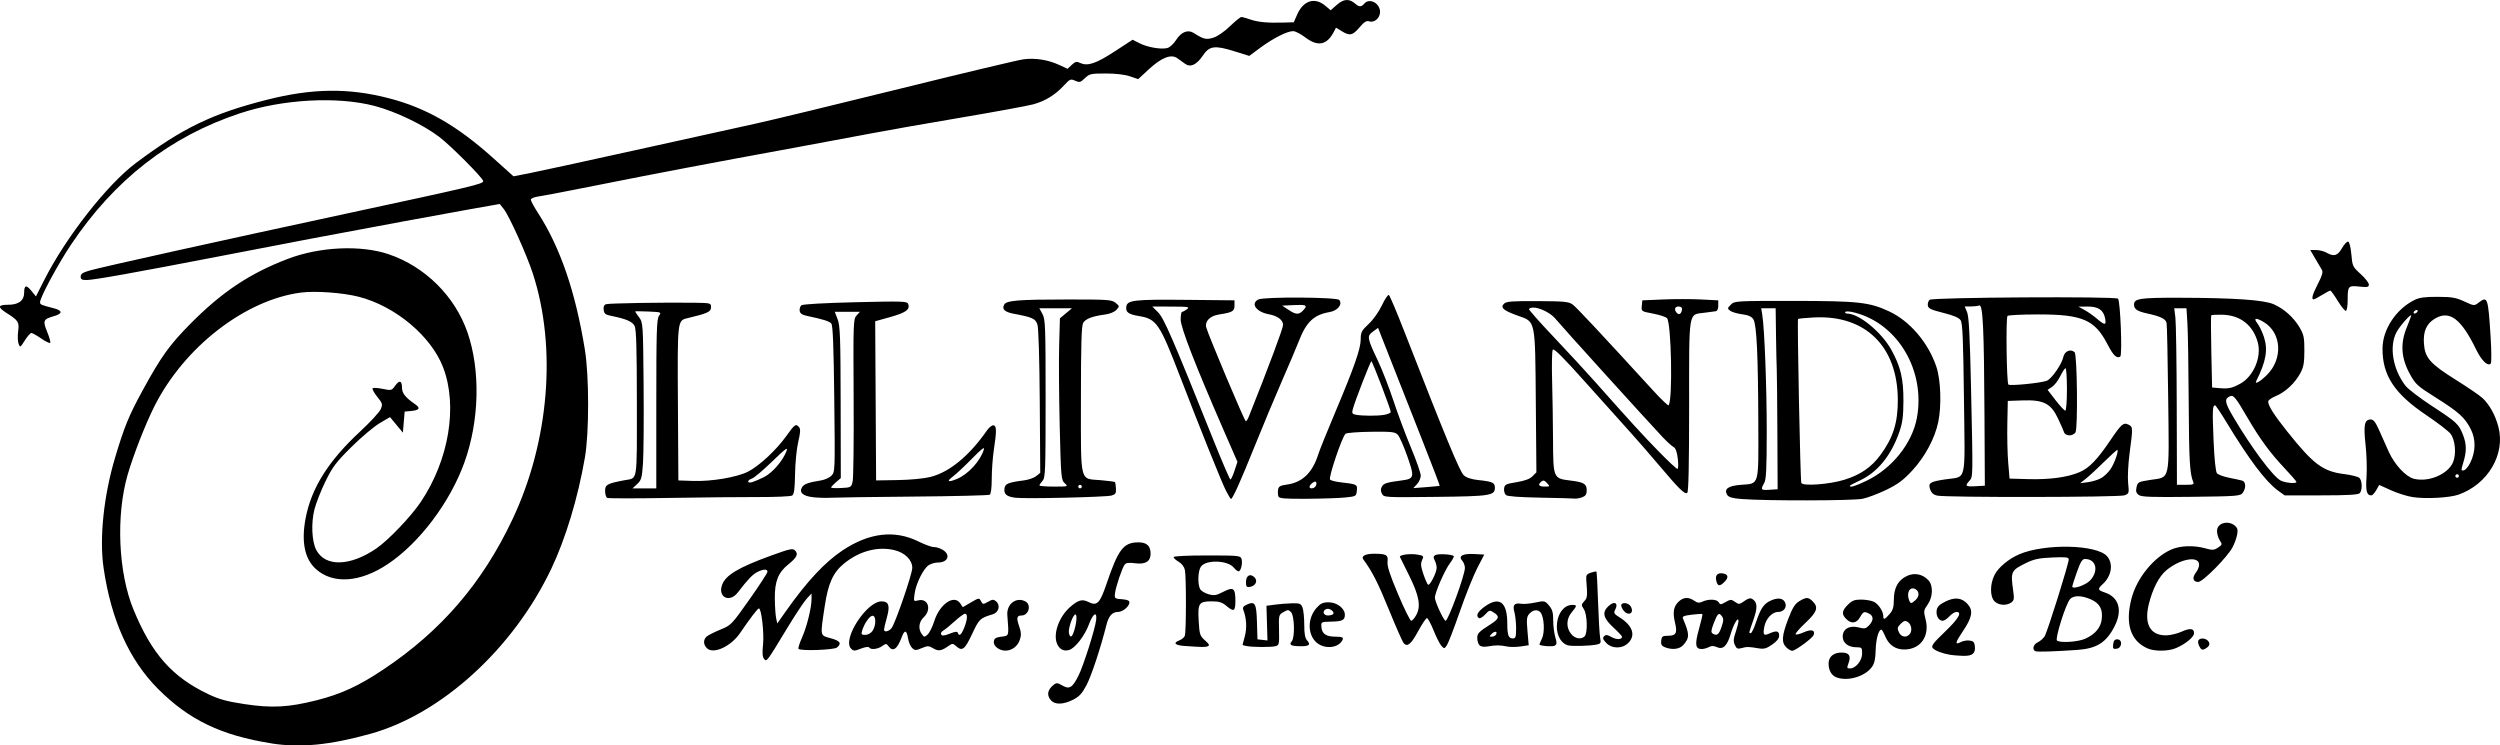 <?xml version="1.0" encoding="UTF-8" standalone="no"?>
<!-- Created with Inkscape (http://www.inkscape.org/) -->

<svg
   width="239.778mm"
   height="71.497mm"
   viewBox="0 0 239.778 71.497"
   version="1.1"
   id="svg53"
   inkscape:version="1.1.1 (3bf5ae0d25, 2021-09-20)"
   sodipodi:docname="devanture.svg"
   xmlns:inkscape="http://www.inkscape.org/namespaces/inkscape"
   xmlns:sodipodi="http://sodipodi.sourceforge.net/DTD/sodipodi-0.dtd"
   xmlns="http://www.w3.org/2000/svg"
   xmlns:svg="http://www.w3.org/2000/svg">
  <sodipodi:namedview
     id="namedview55"
     pagecolor="#505050"
     bordercolor="#eeeeee"
     borderopacity="1"
     inkscape:pageshadow="0"
     inkscape:pageopacity="0"
     inkscape:pagecheckerboard="0"
     inkscape:document-units="mm"
     showgrid="false"
     showborder="false"
     inkscape:zoom="0.7500982"
     inkscape:cx="341.95522"
     inkscape:cy="180.64301"
     inkscape:window-width="1920"
     inkscape:window-height="1027"
     inkscape:window-x="-8"
     inkscape:window-y="-8"
     inkscape:window-maximized="1"
     inkscape:current-layer="layer1" />
  <defs
     id="defs50" />
  <g
     inkscape:label="Calque 1"
     inkscape:groupmode="layer"
     id="layer1"
     transform="translate(13.231,-100.772)">
    <path
       style="fill:#000000;stroke-width:0.169"
       d="m 12.799,172.069 c -4.826,-0.765 -7.915,-2.252 -10.884,-5.237 -2.757,-2.772 -4.484,-6.612 -5.211,-11.589 -0.418,-2.861 0.014,-6.952 1.126,-10.657 0.877,-2.921 1.297,-3.944 2.614,-6.359 1.778,-3.261 2.591,-4.391 4.647,-6.461 2.992,-3.011 5.644,-4.773 9.272,-6.161 3.065,-1.173 7.03,-1.354 9.696,-0.445 3.491,1.191 6.341,4.019 7.544,7.484 1.26,3.629 1.148,8.473 -0.287,12.469 -1.376,3.832 -4.314,7.732 -7.351,9.761 -2.659,1.776 -5.273,1.952 -6.908,0.467 -1.071,-0.974 -1.401,-2.607 -0.978,-4.847 0.549,-2.906 2.184,-5.51 5.239,-8.343 0.969,-0.898 1.855,-1.861 1.97,-2.139 0.194,-0.467 0.167,-0.558 -0.343,-1.193 -0.304,-0.378 -0.5,-0.74 -0.435,-0.805 0.065,-0.065 0.5,-0.039 0.968,0.057 0.827,0.169 0.86,0.161 1.194,-0.308 0.405,-0.569 0.656,-0.487 0.656,0.217 0,0.511 0.339,0.932 1.264,1.568 0.537,0.369 0.407,0.57 -0.418,0.646 l -0.593,0.054 -0.085,1.01 -0.085,1.01 -0.617,-0.745 -0.617,-0.745 -0.992,0.582 c -0.545,0.32 -1.76,1.344 -2.7,2.275 -1.487,1.473 -1.811,1.902 -2.497,3.302 -0.434,0.885 -0.912,2.103 -1.063,2.707 -0.327,1.308 -0.249,3.05 0.172,3.864 0.857,1.656 3.252,1.599 5.779,-0.138 1.149,-0.79 3.312,-3.054 4.246,-4.444 2.711,-4.035 3.571,-9.21 2.148,-12.919 -1.15,-2.998 -4.577,-5.866 -8.091,-6.77 -1.495,-0.385 -4.127,-0.579 -5.501,-0.407 -5.359,0.673 -11.228,5.212 -14.094,10.902 -0.865,1.716 -2.019,4.668 -2.57,6.569 -1.136,3.919 -0.9,9.392 0.556,12.928 1.758,4.27 3.71,6.475 7.196,8.131 1.026,0.487 1.764,0.689 3.456,0.945 2.624,0.397 4.216,0.313 6.887,-0.361 2.376,-0.6 4.063,-1.376 6.437,-2.962 5.548,-3.706 9.475,-8.27 12.361,-14.364 3.535,-7.466 4.286,-16.519 1.959,-23.638 -0.594,-1.817 -2.268,-5.525 -2.785,-6.169 l -0.38,-0.473 -2.951,0.522 c -2.613,0.463 -8.789,1.607 -15.059,2.789 -1.164,0.22 -5.088,0.974 -8.721,1.677 -8.409,1.626 -12.218,2.307 -12.912,2.307 -0.435,1.3e-4 -0.55,-0.07 -0.55,-0.334 0,-0.258 0.203,-0.392 0.889,-0.588 1.177,-0.337 12.915,-2.938 24.426,-5.413 12.368,-2.659 13.293,-2.879 13.293,-3.154 0,-0.277 -3.088,-3.383 -4.216,-4.24 -1.549,-1.177 -4.193,-2.443 -6.202,-2.97 -3.579,-0.939 -8.818,-0.652 -12.917,0.708 -6.707,2.224 -12.043,6.377 -16.213,12.617 -1.242,1.858 -2.955,5.044 -2.955,5.494 0,0.233 0.07,0.264 1.323,0.588 0.863,0.223 0.856,0.517 -0.017,0.762 -0.998,0.28 -1.063,0.44 -0.62,1.51 0.215,0.518 0.344,0.988 0.287,1.045 -0.057,0.057 -0.446,-0.133 -0.865,-0.421 -0.419,-0.288 -0.843,-0.524 -0.941,-0.524 -0.098,0 -0.382,0.321 -0.63,0.714 -0.437,0.693 -0.455,0.702 -0.598,0.316 -0.081,-0.219 -0.099,-0.76 -0.04,-1.202 0.117,-0.882 0.03,-1.02 -1.104,-1.744 -0.898,-0.573 -0.859,-0.793 0.142,-0.793 1.008,0 1.538,-0.399 1.538,-1.157 0,-0.728 0.201,-0.782 0.688,-0.184 l 0.442,0.542 0.804,-1.59 c 2.068,-4.088 6.026,-9.14 8.775,-11.201 4.489,-3.365 7.339,-4.742 12.573,-6.071 4.338,-1.102 7.817,-1.148 11.668,-0.155 3.607,0.93 6.566,2.627 10.063,5.771 l 1.919,1.725 1.468,-0.285 c 0.807,-0.157 5.43,-1.161 10.273,-2.233 4.843,-1.071 10.025,-2.215 11.515,-2.542 1.49,-0.327 7.662,-1.819 13.716,-3.316 6.054,-1.497 11.426,-2.778 11.938,-2.846 1.127,-0.15 2.348,0.042 3.429,0.539 l 0.805,0.37 0.399,-0.375 c 0.344,-0.323 0.459,-0.348 0.833,-0.177 0.705,0.321 1.508,0.047 3.312,-1.13 l 1.694,-1.106 0.652,0.333 c 0.764,0.39 2.069,0.617 2.674,0.465 0.242,-0.061 0.608,-0.396 0.849,-0.778 0.481,-0.761 1.126,-1.02 1.677,-0.671 0.963,0.61 1.197,0.667 1.887,0.457 0.396,-0.121 1.048,-0.569 1.593,-1.096 0.508,-0.49 1.003,-0.89 1.101,-0.889 0.098,10e-4 0.483,0.108 0.855,0.237 0.738,0.256 1.66,0.342 3.185,0.297 l 0.983,-0.029 0.334,-0.756 c 0.59,-1.334 1.686,-1.675 2.683,-0.836 l 0.522,0.44 0.612,-0.537 c 0.649,-0.57 1.194,-0.593 1.769,-0.075 0.342,0.308 0.57,0.305 0.833,-0.013 0.496,-0.598 1.524,-0.064 1.524,0.791 0,0.569 -0.544,1.052 -1.017,0.902 -0.288,-0.091 -0.487,0.028 -0.957,0.577 -0.668,0.781 -0.925,0.835 -1.706,0.358 l -0.547,-0.333 -0.194,0.376 c -0.672,1.304 -1.545,1.477 -2.765,0.546 -0.427,-0.326 -0.947,-0.592 -1.156,-0.591 -0.564,0.002 -1.934,0.696 -3.137,1.588 l -1.064,0.789 -1.41,-0.44 c -1.911,-0.596 -2.414,-0.53 -3.038,0.401 -0.596,0.89 -1.189,1.168 -1.703,0.799 -0.197,-0.142 -0.532,-0.383 -0.746,-0.537 -0.593,-0.429 -1.517,-0.07 -2.74,1.062 l -1.018,0.942 -0.794,-0.271 c -0.496,-0.169 -1.366,-0.271 -2.321,-0.271 -1.424,0 -1.559,0.03 -1.999,0.452 -0.425,0.408 -0.517,0.431 -0.932,0.242 -0.432,-0.197 -0.5,-0.168 -1.083,0.464 -0.813,0.88 -1.763,1.469 -2.888,1.789 -0.5,0.142 -3.652,0.722 -7.005,1.289 -3.353,0.567 -7.239,1.251 -8.636,1.521 -1.397,0.27 -4.674,0.881 -7.281,1.358 -7.845,1.435 -13.445,2.499 -18.711,3.554 -2.747,0.55 -5.357,1.051 -5.8,1.112 -0.464,0.064 -0.804,0.2 -0.804,0.32 0,0.115 0.307,0.684 0.683,1.265 2.141,3.312 3.603,7.576 4.505,13.136 0.411,2.533 0.412,7.942 0.003,10.318 -0.674,3.906 -1.854,7.802 -3.248,10.726 -3.64,7.633 -10.516,13.897 -17.335,15.789 -3.9,1.083 -6.731,1.356 -9.5,0.917 z m 74.787,-4.108 c -0.456,-0.504 -0.365,-1.034 0.262,-1.525 0.244,-0.191 0.369,-0.179 0.808,0.081 0.681,0.402 0.973,0.222 1.563,-0.965 0.474,-0.953 1.579,-4.44 1.683,-5.311 0.107,-0.89 -0.307,-0.64 -0.693,0.419 -0.39,1.069 -1.312,2.267 -1.886,2.449 -0.515,0.163 -0.949,-0.059 -1.173,-0.6 -0.393,-0.948 0.188,-2.58 1.25,-3.512 0.771,-0.677 1.169,-0.79 1.748,-0.494 0.83,0.424 1.105,0.157 1.733,-1.688 1.141,-3.353 1.624,-3.996 3.023,-4.025 0.836,-0.017 1.221,0.327 1.221,1.091 0,0.736 -0.496,1.046 -1.469,0.916 -0.603,-0.08 -0.881,-0.048 -1.013,0.119 -0.245,0.309 -0.868,2.159 -0.935,2.779 -0.051,0.475 -0.02,0.501 0.666,0.55 0.49,0.035 0.72,0.13 0.72,0.296 0,0.383 -0.636,0.922 -1.089,0.922 -0.555,0 -0.899,0.381 -1.114,1.235 -0.561,2.229 -1.445,4.899 -1.915,5.788 -0.429,0.811 -0.695,1.098 -1.295,1.401 -0.917,0.463 -1.718,0.49 -2.097,0.071 z m 2.233,-6.78 c 0.255,-0.853 0.264,-1.682 0.014,-1.432 -0.284,0.284 -0.63,1.423 -0.538,1.772 0.129,0.491 0.31,0.374 0.524,-0.34 z m 73.063,4.548 c -0.46,-0.185 -0.731,-0.673 -0.731,-1.316 0,-0.652 0.475,-1.053 1.246,-1.053 0.734,0 0.933,0.314 0.659,1.041 -0.162,0.429 -0.145,0.483 0.149,0.483 0.551,0 1.163,-0.753 1.163,-1.432 0,-0.565 -0.032,-0.6 -0.555,-0.6 -0.777,0 -1.308,-0.415 -1.308,-1.022 0,-0.732 0.639,-1.104 1.515,-0.882 0.589,0.15 0.706,0.126 1.015,-0.202 0.437,-0.466 0.445,-0.879 0.021,-1.106 -0.483,-0.258 -0.575,-0.224 -0.892,0.334 -0.338,0.594 -0.831,0.657 -1.32,0.168 -0.463,-0.463 -0.426,-0.786 0.156,-1.368 0.401,-0.401 0.64,-0.495 1.262,-0.495 0.422,0 0.967,0.091 1.211,0.202 0.452,0.206 0.927,0.922 0.927,1.398 0,0.372 0.127,0.329 0.595,-0.203 0.325,-0.369 0.411,-0.658 0.416,-1.397 0.007,-1.144 0.407,-1.863 1.261,-2.268 0.718,-0.341 1.522,-0.173 2.067,0.43 0.461,0.51 0.418,1.611 -0.091,2.325 -0.384,0.539 -0.395,0.619 -0.193,1.409 0.415,1.62 -0.488,2.892 -2.055,2.892 -0.837,0 -1.469,-0.436 -1.809,-1.247 -0.152,-0.362 -0.321,-0.66 -0.375,-0.66 -0.267,-0.005 -0.522,0.906 -0.549,1.958 -0.022,0.872 -0.117,1.292 -0.369,1.636 -0.673,0.921 -2.359,1.402 -3.418,0.975 z m 7.051,-4.138 c 0.27,-0.326 0.164,-0.946 -0.202,-1.175 -0.233,-0.146 -0.371,-0.107 -0.665,0.187 -0.319,0.319 -0.344,0.432 -0.175,0.802 0.217,0.476 0.726,0.567 1.042,0.186 z m 0.545,-3.253 c 0.398,-0.36 0.396,-0.847 -0.003,-1.061 -0.535,-0.286 -0.883,0.336 -0.6,1.073 0.13,0.338 0.219,0.336 0.604,-0.012 z m -110.428,5.622 c -0.155,-0.187 -0.182,-0.57 -0.097,-1.368 0.117,-1.092 -0.155,-3.466 -0.397,-3.466 -0.119,0 -0.872,0.985 -1.798,2.352 -0.882,1.302 -2.576,2.077 -3.192,1.46 -0.355,-0.355 -0.358,-0.825 -0.008,-1.124 0.15,-0.128 0.74,-0.424 1.311,-0.657 1.021,-0.417 1.071,-0.469 2.772,-2.879 0.953,-1.35 1.734,-2.549 1.737,-2.665 0.006,-0.282 -0.412,-0.268 -0.995,0.034 -0.444,0.23 -0.902,0.713 -1.85,1.95 -0.777,1.014 -1.927,0.474 -1.514,-0.711 0.331,-0.95 1.561,-1.685 4.754,-2.844 1.765,-0.64 2.029,-0.696 2.25,-0.475 0.338,0.338 0.177,0.675 -0.638,1.33 -0.985,0.791 -1.322,1.646 -1.302,3.299 0.009,0.745 0.066,1.583 0.126,1.863 l 0.109,0.508 0.835,-1.185 c 2,-2.839 3.745,-4.708 5.446,-5.834 2.547,-1.685 4.971,-1.969 7.248,-0.848 0.637,0.313 1.314,0.558 1.504,0.544 0.19,-0.014 0.561,0.101 0.824,0.256 0.803,0.474 0.527,1.225 -0.45,1.225 -0.287,0 -0.692,0.12 -0.901,0.266 -0.512,0.358 -1.203,1.763 -1.332,2.708 -0.105,0.767 -0.103,0.77 0.344,0.657 0.948,-0.238 1.315,0.881 0.53,1.618 -0.474,0.445 -0.551,1.116 -0.185,1.616 0.226,0.31 0.255,0.311 0.561,0.035 0.177,-0.16 0.461,-0.731 0.63,-1.268 0.521,-1.655 1.905,-2.604 2.497,-1.712 l 0.242,0.365 0.783,-0.459 c 0.77,-0.451 0.786,-0.453 0.965,-0.119 0.173,0.324 0.204,0.327 0.671,0.059 0.417,-0.24 0.53,-0.247 0.769,-0.048 0.453,0.376 0.269,1.075 -0.33,1.253 -1.206,0.358 -1.286,0.435 -1.967,1.889 -0.705,1.505 -0.949,1.686 -1.543,1.148 -0.259,-0.234 -0.374,-0.25 -0.606,-0.083 -0.777,0.558 -1.051,0.614 -1.558,0.314 -0.451,-0.266 -0.544,-0.269 -1.118,-0.029 -0.566,0.236 -0.654,0.236 -0.918,-0.002 -0.161,-0.145 -0.34,-0.565 -0.399,-0.934 -0.13,-0.813 -0.333,-0.853 -0.605,-0.119 -0.429,1.158 -0.847,1.448 -1.264,0.877 -0.202,-0.277 -0.242,-0.278 -0.618,-0.015 -0.437,0.306 -1.096,0.373 -1.248,0.126 -0.055,-0.088 -0.391,-0.039 -0.78,0.113 -0.62,0.243 -0.708,0.244 -0.948,0.004 -0.876,-0.876 1.482,-4.534 2.923,-4.534 0.689,0 0.826,0.409 0.515,1.528 -0.154,0.554 -0.28,1.084 -0.28,1.179 0,0.275 0.432,0.199 0.711,-0.124 0.346,-0.402 1.999,-5.197 1.999,-5.799 0,-0.755 -0.709,-1.458 -1.713,-1.699 -1.602,-0.384 -3.369,0.088 -4.84,1.293 -1.043,0.855 -1.512,1.893 -1.841,4.071 -0.446,2.956 -0.474,2.802 0.562,3.084 0.922,0.251 1.088,0.494 0.609,0.892 -0.284,0.235 -3.469,0.349 -3.687,0.131 -0.056,-0.056 0.098,-0.551 0.342,-1.101 0.47,-1.061 0.912,-2.865 0.908,-3.709 l -0.002,-0.508 -0.476,0.523 c -0.262,0.288 -1.095,1.545 -1.851,2.794 -2.004,3.31 -1.971,3.266 -2.228,2.956 z m 18.582,-2.494 c 0.124,0.372 0.339,0.204 0.613,-0.48 0.319,-0.798 0.351,-1.351 0.078,-1.351 -0.107,0 -0.549,0.324 -0.983,0.72 -0.434,0.396 -0.931,0.801 -1.106,0.899 -0.18,0.102 -0.264,0.265 -0.195,0.377 0.09,0.145 0.305,0.124 0.824,-0.084 0.514,-0.206 0.72,-0.227 0.769,-0.08 z m -8.184,-0.176 c 0.373,-0.532 0.357,-1.529 -0.024,-1.456 -0.293,0.057 -0.772,0.768 -0.976,1.451 -0.097,0.324 -0.05,0.381 0.311,0.381 0.247,0 0.535,-0.157 0.689,-0.376 z m 103.388,2.291 c -0.777,-0.13 -1.495,-0.406 -1.699,-0.652 -0.166,-0.2 0.045,-0.481 1.172,-1.563 1.32,-1.268 1.685,-1.901 1.097,-1.901 -0.152,0 -0.453,0.191 -0.669,0.423 -0.216,0.233 -0.501,0.423 -0.634,0.423 -0.379,0 -0.651,-0.443 -0.591,-0.963 0.042,-0.37 0.224,-0.563 0.817,-0.865 0.925,-0.473 1.61,-0.394 2.176,0.249 0.538,0.612 0.414,1.275 -0.486,2.6 -0.736,1.084 -0.779,1.34 -0.172,1.015 0.199,-0.106 0.567,-0.17 0.819,-0.141 0.36,0.042 0.469,0.154 0.512,0.529 0.081,0.71 -0.229,0.967 -1.134,0.94 -0.431,-0.013 -0.974,-0.055 -1.207,-0.094 z m 8.17,-0.346 c -0.36,-0.124 -0.234,-0.658 0.203,-0.857 0.228,-0.104 0.526,-0.364 0.663,-0.578 0.264,-0.414 2.31,-6.942 2.31,-7.372 0,-0.213 -0.257,-0.243 -1.576,-0.185 -1.284,0.056 -1.751,0.155 -2.522,0.532 -1.433,0.701 -1.489,0.82 -1.229,2.64 0.112,0.786 0.087,0.946 -0.182,1.143 -0.455,0.332 -1.213,0.28 -1.603,-0.11 -0.453,-0.453 -0.451,-1.656 0.005,-2.549 0.359,-0.705 1.361,-1.536 2.366,-1.965 2.463,-1.051 7.451,-0.937 8.422,0.193 0.626,0.728 0.432,1.903 -0.446,2.697 -0.483,0.437 -0.451,0.551 0.212,0.769 1.364,0.45 1.735,1.693 0.963,3.226 -0.793,1.573 -1.717,2.16 -3.602,2.289 -2.222,0.152 -3.767,0.201 -3.982,0.126 z m 4.784,-1.211 c 0.924,-0.426 1.451,-1.045 1.552,-1.822 0.128,-0.98 -0.167,-1.547 -1.001,-1.926 -0.902,-0.409 -1.69,-0.424 -2.032,-0.038 -0.416,0.469 -1.469,3.829 -1.247,3.977 0.363,0.241 2.046,0.124 2.727,-0.19 z m 0.466,-5.603 c 0.831,-0.921 0.548,-2.035 -0.517,-2.035 -0.255,0 -0.427,0.28 -0.773,1.254 -0.245,0.69 -0.445,1.309 -0.445,1.377 0,0.329 1.307,-0.12 1.736,-0.596 z m -104.832,6.5 c -0.242,-0.169 -0.367,-0.406 -0.334,-0.635 0.041,-0.286 0.198,-0.383 0.729,-0.449 0.746,-0.093 0.724,-0.014 0.563,-2.064 -0.084,-1.067 0.86,-1.784 1.734,-1.317 0.602,0.322 0.317,1.349 -0.374,1.349 -0.453,0 -0.505,0.237 -0.226,1.028 0.198,0.561 0.215,0.85 0.075,1.274 -0.321,0.974 -1.375,1.369 -2.168,0.814 z m 75.664,-0.068 c -0.469,-0.469 -0.425,-1.1 0.19,-2.71 0.411,-1.077 0.646,-1.456 1.058,-1.707 0.669,-0.408 0.871,-0.406 1.292,0.014 0.574,0.574 0.424,1.013 -0.705,2.071 -0.574,0.538 -0.994,1.028 -0.933,1.089 0.061,0.061 0.419,-0.028 0.795,-0.198 0.71,-0.32 1.115,-0.203 0.929,0.27 -0.123,0.312 -1.753,1.51 -2.055,1.51 -0.128,0 -0.385,-0.152 -0.571,-0.339 z m 34.629,0.098 c -1.615,-0.724 -2.137,-2.364 -1.517,-4.761 0.507,-1.959 2.115,-3.95 3.797,-4.7 0.874,-0.39 2.171,-0.438 3.297,-0.122 0.671,0.188 0.822,0.179 1.205,-0.072 0.416,-0.272 0.424,-0.308 0.172,-0.693 -0.146,-0.223 -0.266,-0.628 -0.266,-0.899 0,-0.886 1.36,-1.098 1.905,-0.297 0.169,0.249 -0.009,1.056 -0.407,1.842 -0.468,0.924 -2.855,3.34 -3.3,3.34 -0.514,0 -0.607,-0.413 -0.208,-0.92 0.188,-0.238 0.317,-0.605 0.287,-0.815 -0.114,-0.802 -1.875,-0.45 -3.153,0.63 -0.694,0.586 -1.289,1.739 -1.66,3.215 -0.485,1.932 0.132,3.039 1.679,3.011 0.39,-0.007 1.044,-0.165 1.455,-0.35 0.823,-0.372 1.201,-0.325 1.201,0.15 0,0.36 -0.841,1.049 -1.739,1.425 -0.758,0.317 -2.063,0.325 -2.748,0.018 z m 5,-0.174 c -0.118,-0.22 -0.162,-0.483 -0.099,-0.585 0.163,-0.264 0.694,-0.229 0.935,0.061 0.231,0.278 0.13,0.522 -0.317,0.761 -0.24,0.129 -0.35,0.079 -0.519,-0.237 z m -72.702,-0.059 c -0.151,-0.167 -0.489,-0.834 -0.749,-1.482 -0.26,-0.648 -0.548,-1.177 -0.639,-1.177 -0.091,0 -0.461,0.548 -0.823,1.218 -0.684,1.266 -1.038,1.572 -1.391,1.201 -0.114,-0.12 -0.756,-1.567 -1.426,-3.216 -1.046,-2.574 -1.61,-3.683 -2.455,-4.826 -0.239,-0.324 0.182,-0.553 1.016,-0.553 1.186,-5e-4 1.378,0.111 1.302,0.759 -0.05,0.426 0.211,1.232 1.009,3.122 0.592,1.402 1.159,2.548 1.261,2.548 0.102,0 0.323,-0.255 0.491,-0.567 0.453,-0.842 0.27,-1.839 -0.695,-3.782 -0.454,-0.914 -0.849,-1.712 -0.878,-1.773 -0.093,-0.197 0.968,-0.344 1.653,-0.228 0.635,0.107 0.655,0.131 0.473,0.532 -0.153,0.335 -0.127,0.608 0.125,1.35 0.174,0.512 0.376,0.967 0.449,1.012 0.175,0.108 0.823,-1.173 0.823,-1.628 0,-0.196 -0.084,-0.514 -0.187,-0.706 -0.143,-0.268 -0.133,-0.385 0.042,-0.504 0.23,-0.156 1.604,-0.092 1.779,0.083 0.051,0.051 -0.101,0.348 -0.339,0.66 -0.51,0.668 -1.465,2.844 -1.465,3.337 0,0.377 0.851,2.214 1.026,2.214 0.247,0 1.853,-4.392 1.853,-5.067 2e-5,-0.226 -0.116,-0.538 -0.258,-0.695 -0.408,-0.451 0.048,-0.7 1.172,-0.639 l 0.943,0.051 -0.672,1.295 c -0.369,0.712 -1.123,2.594 -1.674,4.181 -0.551,1.587 -1.112,3.043 -1.246,3.234 -0.234,0.334 -0.255,0.336 -0.52,0.044 z m 21.42,0.125 c -0.301,-0.121 -0.38,-0.267 -0.339,-0.624 0.046,-0.401 0.13,-0.467 0.595,-0.467 0.834,0 0.975,-0.244 0.731,-1.259 -0.242,-1.008 -0.141,-1.562 0.37,-2.038 0.445,-0.414 0.941,-0.438 1.468,-0.069 0.313,0.219 0.475,0.236 0.808,0.085 0.595,-0.271 1.375,-0.234 1.547,0.074 0.132,0.236 0.2,0.233 0.658,-0.029 0.473,-0.271 0.539,-0.273 0.904,-0.017 0.369,0.259 0.425,0.254 0.897,-0.083 0.359,-0.256 0.577,-0.312 0.761,-0.196 0.495,0.313 0.521,0.813 0.104,2.006 -0.466,1.334 -0.454,1.272 -0.251,1.272 0.086,0 0.315,-0.48 0.51,-1.066 0.451,-1.354 0.759,-1.788 1.485,-2.092 0.685,-0.286 1.175,-0.176 1.325,0.296 0.14,0.44 -0.194,0.83 -0.711,0.83 -0.565,0 -1.168,0.654 -1.312,1.424 -0.146,0.781 -0.059,0.891 0.501,0.636 0.662,-0.301 0.924,-0.244 0.924,0.203 0,0.275 -0.21,0.546 -0.672,0.866 -0.554,0.384 -0.784,0.447 -1.312,0.358 -0.954,-0.16 -1.106,-0.163 -1.61,-0.024 -0.391,0.108 -0.491,0.062 -0.656,-0.299 -0.154,-0.338 -0.137,-0.594 0.08,-1.233 0.151,-0.443 0.272,-0.926 0.269,-1.072 -0.01,-0.474 -0.47,0.299 -0.748,1.254 -0.33,1.135 -0.739,1.527 -1.32,1.262 -0.311,-0.142 -0.517,-0.143 -0.773,-0.006 -0.192,0.103 -0.503,0.187 -0.69,0.187 -0.611,0 -0.671,-0.453 -0.258,-1.919 0.213,-0.756 0.361,-1.402 0.327,-1.435 -0.033,-0.033 -0.491,-0.007 -1.016,0.059 -0.795,0.099 -0.936,0.166 -0.838,0.395 0.633,1.483 0.635,1.833 0.017,2.519 -0.365,0.405 -1.071,0.485 -1.777,0.202 z m 5.442,-1.925 c 0.214,-0.628 0.219,-0.8 0.03,-1.058 -0.279,-0.381 -0.413,-0.255 -0.794,0.749 -0.231,0.61 -0.252,0.819 -0.091,0.921 0.413,0.262 0.604,0.125 0.855,-0.612 z m 37.568,1.652 c 0.04,-0.348 0.148,-0.479 0.394,-0.479 0.521,0 0.471,0.828 -0.055,0.902 -0.342,0.049 -0.386,-0.007 -0.339,-0.423 z m -89.057,0.158 c -0.944,-0.066 -1.148,-0.293 -0.489,-0.544 0.22,-0.084 0.449,-0.279 0.508,-0.433 0.136,-0.354 0.142,-5.627 0.007,-6.301 -0.062,-0.309 -0.29,-0.614 -0.593,-0.793 -0.271,-0.16 -0.492,-0.363 -0.492,-0.451 0,-0.095 1.31,-0.16 3.206,-0.16 3.01,0 3.212,0.02 3.309,0.324 0.128,0.404 -0.059,1.2 -0.283,1.2 -0.091,0 -0.293,-0.156 -0.447,-0.347 -0.589,-0.727 -2.681,-0.794 -3.166,-0.101 -0.284,0.406 -0.33,1.672 -0.076,2.145 0.094,0.176 0.456,0.4 0.804,0.497 0.546,0.152 0.741,0.121 1.42,-0.23 0.974,-0.503 1.16,-0.364 1.16,0.864 0,1.019 -0.14,1.094 -0.878,0.474 -0.398,-0.335 -0.69,-0.423 -1.401,-0.423 -1.224,0 -1.34,0.177 -1.241,1.892 0.074,1.284 0.117,1.415 0.602,1.848 0.409,0.365 0.467,0.488 0.267,0.565 -0.253,0.097 -0.488,0.094 -2.217,-0.027 z m 5.927,0.005 c -0.21,-0.04 -0.378,-0.087 -0.374,-0.104 0.004,-0.017 0.106,-0.405 0.227,-0.863 0.207,-0.785 0.149,-1.725 -0.154,-2.508 -0.081,-0.21 0.007,-0.347 0.316,-0.488 0.812,-0.37 0.942,-0.152 0.995,1.662 l 0.049,1.659 0.48,0.055 0.48,0.055 -0.049,-1.664 -0.049,-1.664 0.839,-0.112 c 0.461,-0.062 1.203,-0.119 1.648,-0.127 0.718,-0.013 0.827,0.034 0.974,0.42 0.091,0.239 0.165,0.976 0.165,1.638 0,0.884 0.075,1.286 0.281,1.514 0.377,0.416 0.179,0.566 -0.721,0.546 -0.872,-0.019 -1.045,-0.131 -0.751,-0.485 0.31,-0.374 0.249,-2.461 -0.082,-2.792 -0.234,-0.234 -0.306,-0.233 -0.721,0.003 -0.451,0.257 -0.46,0.296 -0.427,1.717 0.032,1.368 0.012,1.46 -0.339,1.554 -0.411,0.11 -2.186,0.101 -2.785,-0.015 z m 6.75,-0.314 c -0.901,-0.758 -0.914,-2.345 -0.027,-3.338 0.391,-0.438 0.61,-0.539 1.167,-0.539 0.798,0 1.551,0.581 1.551,1.197 0,0.516 -0.241,0.634 -1.348,0.657 -0.93,0.019 -0.938,0.024 -0.901,0.517 0.049,0.649 0.45,0.924 1.35,0.924 0.725,0 0.838,0.083 0.6,0.44 -0.451,0.675 -1.672,0.748 -2.392,0.142 z m 1.578,-2.765 c 0.138,-0.224 -0.368,-0.58 -0.663,-0.467 -0.421,0.162 -0.305,0.617 0.157,0.617 0.227,0 0.455,-0.068 0.506,-0.15 z m 14.024,3.007 c -0.116,-0.118 -0.212,-0.425 -0.212,-0.681 0,-0.467 0.111,-0.582 1.342,-1.377 0.751,-0.486 0.81,-0.712 0.275,-1.063 -0.424,-0.278 -0.449,-0.273 -0.858,0.168 -0.232,0.25 -0.497,0.407 -0.59,0.35 -0.341,-0.211 -0.151,-0.603 0.534,-1.099 1.41,-1.022 2.176,-0.457 2.176,1.605 0,1.124 0.116,1.442 0.526,1.442 0.277,0 0.321,-0.131 0.321,-0.975 0,-0.536 -0.075,-1.237 -0.167,-1.558 -0.194,-0.675 0.002,-0.905 0.669,-0.79 0.23,0.04 0.828,-0.014 1.33,-0.119 0.893,-0.187 0.922,-0.181 1.318,0.28 0.323,0.376 0.406,0.664 0.406,1.416 0,0.52 0.09,1.245 0.2,1.613 0.166,0.553 0.158,0.694 -0.042,0.821 -0.194,0.123 -1.29,0.056 -1.471,-0.09 -0.024,-0.019 0.081,-0.282 0.232,-0.585 0.296,-0.592 0.215,-2.084 -0.135,-2.506 -0.261,-0.315 -0.719,-0.264 -1.065,0.118 -0.261,0.288 -0.286,0.52 -0.185,1.681 l 0.118,1.347 -0.773,0.116 c -0.425,0.064 -1.02,0.065 -1.323,0.002 -0.669,-0.138 -1.047,-0.139 -1.82,-0.004 -0.38,0.066 -0.669,0.026 -0.804,-0.112 z m 1.573,-1.005 c 0.199,-0.321 -0.091,-0.401 -0.386,-0.106 -0.264,0.264 -0.264,0.286 -0.006,0.286 0.154,0 0.331,-0.081 0.392,-0.181 z m 6.862,0.999 c -1.61,-0.6 -1.199,-3.866 0.486,-3.866 0.451,0 0.441,0.097 -0.073,0.708 -0.524,0.622 -0.553,1.452 -0.072,2.063 0.371,0.471 0.969,0.582 1.309,0.243 0.306,-0.306 0.255,-2.1 -0.073,-2.601 -0.258,-0.394 -0.256,-0.444 0.039,-0.77 0.305,-0.337 0.315,-0.447 0.19,-2.082 -0.031,-0.403 0.048,-0.52 0.439,-0.653 0.262,-0.089 0.504,-0.133 0.538,-0.099 0.034,0.034 0.104,1.349 0.156,2.922 0.052,1.573 0.141,3.112 0.199,3.419 0.092,0.49 0.056,0.57 -0.293,0.647 -0.661,0.145 -2.519,0.19 -2.843,0.069 z m 3.712,-0.228 c -0.316,-0.337 -0.356,-0.469 -0.192,-0.634 0.165,-0.165 0.313,-0.148 0.712,0.081 0.471,0.27 1.006,0.254 1.006,-0.03 0,-0.069 -0.381,-0.477 -0.847,-0.906 -0.94,-0.866 -1.079,-1.409 -0.508,-1.98 0.606,-0.606 1.062,-0.38 0.678,0.337 -0.14,0.261 -0.068,0.376 0.421,0.678 1.269,0.784 1.596,1.724 0.856,2.464 -0.579,0.579 -1.578,0.574 -2.126,-0.01 z m 1.627,-3.158 c -0.141,-0.201 -0.217,-0.43 -0.169,-0.508 0.165,-0.266 0.733,-0.142 0.916,0.2 0.361,0.675 -0.299,0.947 -0.747,0.308 z m -36.169,-2.675 c 0,-0.628 0.41,-0.854 0.815,-0.45 0.345,0.345 0.104,0.838 -0.451,0.921 -0.305,0.045 -0.364,-0.03 -0.364,-0.471 z m 45.109,-0.104 c -0.133,-0.528 0.1,-0.798 0.62,-0.722 0.525,0.077 0.591,0.387 0.17,0.808 -0.462,0.462 -0.659,0.44 -0.791,-0.086 z m 2.491,-7.85 c -0.937,-0.072 -1.299,-0.171 -1.438,-0.393 -0.354,-0.565 0.069,-0.88 1.306,-0.974 1.784,-0.135 1.689,0.201 1.67,-5.872 -0.02,-6.567 -0.159,-9.501 -0.472,-9.998 -0.171,-0.271 -0.47,-0.406 -1.08,-0.487 -0.464,-0.061 -0.978,-0.212 -1.143,-0.335 -0.284,-0.211 -0.281,-0.242 0.059,-0.586 0.353,-0.358 0.452,-0.363 6.011,-0.361 6.231,0.003 7.296,0.121 9.193,1.014 1.979,0.932 3.733,2.991 4.509,5.295 0.426,1.263 0.509,3.747 0.18,5.318 -0.328,1.563 -1.276,3.328 -2.491,4.641 -0.848,0.916 -1.376,1.31 -2.476,1.846 -0.769,0.375 -1.802,0.764 -2.296,0.865 -0.924,0.189 -9.177,0.207 -11.531,0.026 z m 3.366,-6.362 c -0.013,-2.98 -0.04,-5.723 -0.06,-6.096 -0.02,-0.373 -0.052,-1.839 -0.071,-3.26 l -0.034,-2.582 h -0.692 -0.692 l 0.102,0.635 c 0.217,1.353 0.429,6.932 0.427,11.218 -0.002,3.576 -0.052,4.573 -0.245,4.911 -0.366,0.641 -0.318,0.7 0.518,0.644 l 0.772,-0.052 z m 8.575,4.592 c 2.422,-1.16 4.355,-3.579 4.806,-6.012 0.837,-4.514 -1.8,-9.006 -5.927,-10.095 -0.49,-0.129 -0.885,-0.158 -0.94,-0.069 -0.052,0.085 0.043,0.156 0.211,0.158 1.118,0.014 3.271,1.788 4.199,3.461 0.899,1.621 1.176,2.787 1.166,4.918 -0.007,1.477 -0.087,2.091 -0.39,2.963 -0.793,2.292 -2.106,3.893 -3.845,4.689 -0.5,0.229 -0.909,0.449 -0.909,0.489 0,0.188 0.534,0.024 1.629,-0.501 z m -2.137,-0.087 c 1.549,-0.483 2.58,-1.195 3.456,-2.385 1.209,-1.642 1.666,-3.096 1.658,-5.273 -0.018,-5.134 -3.106,-8.165 -8.055,-7.905 -0.802,0.042 -1.484,0.109 -1.515,0.149 -0.09,0.114 0.216,15.453 0.314,15.719 0.123,0.335 2.701,0.145 4.142,-0.304 z m -118.66,1.747 c -0.116,-0.054 -0.212,-0.356 -0.212,-0.67 0,-0.609 0.18,-0.708 1.872,-1.03 1.275,-0.242 1.176,0.379 1.174,-7.393 -0.002,-5.271 -0.055,-7.083 -0.216,-7.402 -0.213,-0.422 -0.794,-0.673 -2.237,-0.964 -0.566,-0.114 -0.686,-0.211 -0.73,-0.588 -0.037,-0.319 0.038,-0.477 0.254,-0.539 0.318,-0.091 5.743,-0.177 8.477,-0.135 1.547,0.024 1.566,0.029 1.566,0.443 0,0.424 -0.346,0.583 -2.253,1.034 -0.977,0.232 -0.972,0.18 -0.923,8.214 l 0.044,7.351 1.408,0.049 c 1.773,0.062 4.201,-0.349 5.274,-0.893 1.069,-0.542 2.711,-2.07 3.675,-3.42 0.808,-1.133 0.917,-1.207 1.224,-0.838 0.145,0.175 0.125,0.519 -0.083,1.397 -0.153,0.648 -0.29,2.015 -0.307,3.081 -0.024,1.465 -0.089,1.953 -0.277,2.072 -0.135,0.086 -1.579,0.151 -3.209,0.145 -1.63,-0.006 -5.516,0.033 -8.636,0.086 -3.12,0.053 -5.768,0.053 -5.884,-0.001 z m 4.699,-9.007 c 0,-6.921 0.037,-8.143 0.254,-8.453 0.252,-0.36 0.245,-0.363 -1.016,-0.419 -0.699,-0.031 -1.27,-0.034 -1.27,-0.007 1.6e-4,0.027 0.172,0.281 0.381,0.564 0.376,0.508 0.382,0.6 0.433,6.47 0.029,3.275 0.002,6.664 -0.059,7.53 -0.099,1.412 -0.157,1.618 -0.558,1.99 l -0.448,0.415 h 1.141 1.141 z m 10.329,7.009 c 0.797,-0.396 1.802,-1.555 2.153,-2.484 0.167,-0.443 -0.063,-0.278 -1.37,0.988 -0.864,0.836 -1.737,1.573 -1.939,1.637 -0.49,0.156 -0.477,0.487 0.013,0.346 0.21,-0.06 0.724,-0.279 1.143,-0.487 z m 4.759,1.936 c -1.025,-0.104 -1.426,-0.462 -1.099,-0.98 0.187,-0.297 0.623,-0.45 1.811,-0.638 0.354,-0.056 0.803,-0.26 0.996,-0.454 0.348,-0.348 0.351,-0.437 0.273,-7.347 -0.057,-5.047 -0.135,-7.063 -0.28,-7.237 -0.19,-0.229 -0.75,-0.407 -2.311,-0.735 -0.5,-0.105 -0.691,-0.235 -0.728,-0.496 -0.028,-0.194 0.048,-0.432 0.169,-0.528 0.132,-0.105 2.207,-0.222 5.174,-0.293 4.573,-0.109 4.963,-0.096 5.065,0.17 0.201,0.524 -0.216,0.83 -1.698,1.245 l -1.466,0.41 0.044,7.633 0.044,7.633 2.082,-0.034 c 1.215,-0.02 2.519,-0.145 3.133,-0.3 1.826,-0.462 3.727,-2.027 5.418,-4.461 0.206,-0.296 0.488,-0.517 0.628,-0.492 0.302,0.056 0.307,0.522 0.029,2.379 -0.109,0.729 -0.199,1.962 -0.199,2.742 0,0.879 -0.073,1.462 -0.193,1.536 -0.106,0.066 -3.402,0.146 -7.324,0.18 -3.922,0.033 -7.473,0.083 -7.893,0.11 -0.419,0.028 -1.173,0.008 -1.676,-0.043 z m 3.746,-1.532 c 0.074,-0.326 0.116,-3.957 0.092,-8.069 -0.042,-7.142 -0.029,-7.492 0.278,-7.832 l 0.322,-0.356 h -1.204 -1.204 l 0.275,0.72 c 0.237,0.621 0.277,1.716 0.289,7.973 l 0.014,7.253 -0.466,0.401 c -0.256,0.221 -0.466,0.447 -0.466,0.502 0,0.056 0.435,0.078 0.967,0.051 0.953,-0.05 0.969,-0.059 1.103,-0.643 z m 10.012,-0.233 c 1.081,-0.452 2.237,-1.718 2.57,-2.815 0.092,-0.305 -0.221,-0.066 -1.124,0.859 -0.689,0.705 -1.519,1.483 -1.845,1.728 -0.65,0.489 -0.471,0.592 0.399,0.229 z m 5.615,1.81 c -0.851,-0.1 -1.134,-0.332 -1.069,-0.88 0.055,-0.466 0.355,-0.593 1.864,-0.784 0.438,-0.056 0.971,-0.242 1.183,-0.414 l 0.386,-0.313 -0.047,-6.832 c -0.028,-4.102 -0.117,-7.051 -0.222,-7.379 -0.185,-0.579 -0.468,-0.709 -2.272,-1.046 -0.871,-0.163 -1.157,-0.433 -0.922,-0.871 0.217,-0.405 1.33,-0.496 6.115,-0.498 3.852,-0.001 4.203,0.023 4.571,0.321 0.39,0.316 0.391,0.33 0.084,0.67 -0.189,0.209 -0.627,0.39 -1.099,0.453 -1.231,0.166 -1.871,0.413 -2.097,0.812 -0.156,0.275 -0.209,2.124 -0.21,7.335 -0.002,8.179 -0.151,7.568 1.894,7.741 0.712,0.06 1.327,0.142 1.367,0.182 0.04,0.04 0.084,0.318 0.099,0.619 0.022,0.462 -0.046,0.566 -0.437,0.674 -0.545,0.15 -8.202,0.327 -9.186,0.212 z m 6.348,-1.07 c 0,-0.093 -0.076,-0.169 -0.169,-0.169 -0.093,0 -0.169,0.076 -0.169,0.169 0,0.093 0.076,0.169 0.169,0.169 0.093,0 0.169,-0.076 0.169,-0.169 z m -1.642,-0.327 c -0.334,-0.312 -0.357,-0.57 -0.476,-5.506 -0.069,-2.848 -0.092,-6.333 -0.052,-7.743 l 0.073,-2.564 0.577,-0.481 0.577,-0.481 h -1.564 -1.564 l 0.301,0.55 c 0.275,0.504 0.301,1.188 0.301,8.11 0,6.962 -0.023,7.585 -0.296,7.887 -0.163,0.18 -0.296,0.379 -0.296,0.441 0,0.062 0.624,0.114 1.387,0.114 1.378,0 1.384,-0.002 1.036,-0.327 z m 15.464,0.708 c -0.421,-0.832 -2.426,-5.822 -4.473,-11.137 -1.872,-4.858 -2.19,-5.323 -3.832,-5.595 -1.036,-0.172 -1.313,-0.367 -1.252,-0.884 0.077,-0.656 0.695,-0.727 5.878,-0.675 l 4.504,0.045 v 0.504 c 0,0.542 -0.198,0.655 -1.491,0.855 -0.852,0.132 -1.368,0.646 -1.224,1.22 0.177,0.705 3.68,9.021 3.8,9.021 0.061,0 0.194,-0.21 0.296,-0.466 1.941,-4.875 3.276,-8.449 3.276,-8.772 0,-0.476 -0.525,-0.87 -1.364,-1.025 -1.206,-0.223 -1.773,-1.011 -1.018,-1.415 0.509,-0.273 7.541,-0.234 7.771,0.043 0.344,0.414 -0.15,1.03 -0.934,1.163 -1.495,0.255 -2.229,0.947 -2.933,2.767 -0.216,0.559 -0.943,2.273 -1.616,3.81 -0.672,1.537 -1.85,4.356 -2.618,6.265 -1.358,3.379 -2.123,5.08 -2.284,5.08 -0.043,0 -0.262,-0.362 -0.486,-0.804 z m 0.826,-1.907 0.282,-0.848 -1.274,-2.919 c -2.752,-6.307 -4.173,-9.961 -4.173,-10.729 0,-0.408 0.062,-0.741 0.137,-0.741 0.075,0 0.285,-0.112 0.466,-0.249 0.296,-0.224 0.145,-0.249 -1.497,-0.254 l -1.826,-0.005 0.556,0.559 c 0.564,0.568 1.397,2.49 5.313,12.264 0.83,2.07 1.559,3.766 1.622,3.768 0.062,0.002 0.24,-0.378 0.395,-0.845 z M 111.855,130.43 c 0.324,-0.39 0.165,-0.451 -1.034,-0.395 l -1.078,0.051 0.677,0.446 c 0.699,0.46 0.986,0.44 1.435,-0.102 z m -2.47,17.956 c -0.051,-0.133 -0.068,-0.418 -0.037,-0.633 0.046,-0.327 0.189,-0.411 0.86,-0.506 1.493,-0.213 2.448,-1.143 3.012,-2.937 0.117,-0.373 0.848,-2.184 1.624,-4.025 1.829,-4.341 2.434,-6.077 2.434,-6.986 0,-0.658 0.084,-0.818 0.763,-1.455 0.442,-0.414 0.978,-1.17 1.273,-1.795 0.281,-0.594 0.579,-1.037 0.664,-0.984 0.085,0.052 0.74,1.599 1.457,3.437 3.997,10.253 5.348,13.52 5.728,13.856 0.266,0.236 0.74,0.39 1.41,0.46 1.339,0.14 1.573,0.247 1.573,0.721 0,0.767 -0.409,0.831 -5.702,0.89 -4.857,0.055 -4.943,0.05 -5.128,-0.296 -0.131,-0.245 -0.135,-0.451 -0.015,-0.677 0.175,-0.327 0.445,-0.413 1.899,-0.604 1.222,-0.161 1.254,-0.298 0.548,-2.311 -0.339,-0.966 -0.75,-1.897 -0.915,-2.069 -0.264,-0.277 -0.561,-0.311 -2.554,-0.289 -1.24,0.013 -2.346,0.099 -2.457,0.191 -0.33,0.274 -1.663,4.221 -1.485,4.399 0.087,0.087 0.536,0.202 0.998,0.255 1.6,0.185 1.628,0.2 1.57,0.801 -0.051,0.533 -0.075,0.547 -1.069,0.653 -0.559,0.06 -2.219,0.117 -3.688,0.127 -2.171,0.015 -2.69,-0.027 -2.765,-0.223 z m 3.601,-1.036 c 0.055,-0.144 0.055,-0.307 -10e-4,-0.363 -0.121,-0.121 -0.618,0.262 -0.618,0.475 0,0.256 0.513,0.162 0.619,-0.113 z m 11.867,0.017 c 0.022,-0.018 -0.724,-1.97 -1.658,-4.339 -0.933,-2.369 -2.273,-5.77 -2.977,-7.559 l -1.28,-3.253 -0.487,0.36 c -0.594,0.439 -0.567,0.596 0.472,2.788 0.409,0.864 1.077,2.582 1.484,3.818 0.407,1.236 1.165,3.265 1.684,4.509 0.519,1.244 0.944,2.458 0.944,2.698 0,0.24 -0.161,0.608 -0.358,0.818 l -0.358,0.381 1.247,-0.095 c 0.686,-0.052 1.264,-0.109 1.286,-0.127 z m -5.331,-6.807 c 0.349,-0.058 0.635,-0.181 0.635,-0.274 0,-0.264 -1.759,-4.867 -1.858,-4.864 -0.097,0.003 -1.61,3.907 -1.787,4.613 -0.092,0.366 -0.045,0.45 0.286,0.513 0.632,0.12 2.034,0.127 2.724,0.013 z m 14.956,7.94 c -1.953,-0.033 -3.119,-0.119 -3.268,-0.244 -0.128,-0.106 -0.21,-0.386 -0.182,-0.622 0.046,-0.39 0.155,-0.446 1.198,-0.616 0.784,-0.128 1.266,-0.306 1.524,-0.565 l 0.377,-0.378 -0.057,-6.725 c -0.067,-7.996 -0.004,-7.693 -1.721,-8.3 -1.38,-0.489 -1.707,-0.77 -1.331,-1.146 0.223,-0.223 0.747,-0.264 3.211,-0.252 2.566,0.012 3,0.053 3.369,0.322 0.369,0.268 2.547,2.596 7.729,8.258 0.758,0.829 1.422,1.465 1.475,1.414 0.411,-0.392 0.273,-7.934 -0.153,-8.36 -0.125,-0.125 -0.731,-0.322 -1.346,-0.438 -1.113,-0.21 -1.118,-0.214 -1.067,-0.74 l 0.051,-0.529 1.984,-0.085 c 1.091,-0.047 2.729,-0.047 3.641,0 l 1.657,0.085 v 0.506 c 0,0.322 -0.092,0.518 -0.254,0.54 -0.14,0.019 -0.621,0.082 -1.071,0.142 -1.565,0.206 -1.469,-0.379 -1.469,8.963 0,5.663 -0.056,8.237 -0.182,8.315 -0.248,0.153 -0.764,-0.351 -2.691,-2.632 -0.905,-1.071 -2.134,-2.485 -2.731,-3.142 -0.597,-0.657 -2.493,-2.77 -4.213,-4.695 -2.305,-2.58 -3.164,-3.437 -3.264,-3.258 -0.075,0.133 -0.102,1.446 -0.061,2.917 0.041,1.471 0.081,4.065 0.089,5.765 0.017,3.631 0.03,3.663 1.651,3.86 1.312,0.159 1.58,0.318 1.58,0.934 0,0.388 -0.102,0.545 -0.434,0.671 -0.239,0.091 -0.563,0.148 -0.72,0.127 -0.157,-0.021 -1.651,-0.061 -3.321,-0.089 z m 0.665,-1.397 c -0.233,-0.258 -0.36,-0.293 -0.534,-0.149 -0.373,0.31 -0.262,0.487 0.306,0.487 0.523,0 0.528,-0.007 0.228,-0.338 z m 12.547,-2.326 c -0.077,-0.659 -0.207,-1.02 -0.404,-1.125 -0.16,-0.085 -0.624,-0.506 -1.033,-0.935 -1.2,-1.26 -9.898,-10.859 -10.229,-11.289 -0.631,-0.818 -2.203,-1.433 -2.614,-1.023 -0.049,0.049 1.016,1.254 2.366,2.678 1.35,1.424 3.164,3.389 4.031,4.367 3.341,3.768 4.513,5.051 6.074,6.646 0.888,0.908 1.684,1.651 1.769,1.651 0.087,0 0.104,-0.419 0.039,-0.97 z m 0.403,-14.397 c 0.001,-0.116 -0.15,-0.212 -0.336,-0.212 -0.377,0 -0.447,0.332 -0.136,0.643 0.219,0.219 0.467,-0.008 0.472,-0.431 z m 70.078,18.07 c -0.528,-0.081 -1.467,-0.377 -2.085,-0.658 l -1.125,-0.51 -0.285,0.501 c -0.157,0.276 -0.365,0.502 -0.463,0.502 -0.452,0.003 -0.562,-0.413 -0.468,-1.759 0.053,-0.755 0.01,-2.159 -0.095,-3.119 -0.207,-1.896 -0.101,-2.403 0.503,-2.403 0.253,0 0.454,0.253 0.775,0.974 0.238,0.536 0.665,1.489 0.948,2.119 0.553,1.23 1.641,2.402 2.409,2.595 1.411,0.354 3.275,-0.434 3.757,-1.588 0.328,-0.785 0.217,-2.104 -0.23,-2.716 -0.182,-0.249 -1.24,-1.065 -2.352,-1.813 -3.05,-2.052 -4.202,-3.816 -4.181,-6.398 0.015,-1.818 1.296,-3.753 3.067,-4.634 0.469,-0.234 1.002,-0.306 2.226,-0.301 1.365,0.005 1.752,0.073 2.555,0.444 0.93,0.43 0.954,0.432 1.355,0.124 0.874,-0.672 0.922,-0.54 1.162,3.235 0.086,1.35 0.093,2.52 0.016,2.598 -0.291,0.296 -0.887,-0.286 -1.427,-1.395 -1.427,-2.933 -2.548,-3.757 -3.949,-2.903 -0.803,0.49 -1.117,1.222 -1.032,2.402 0.098,1.355 0.599,1.918 3.098,3.481 1.118,0.699 2.248,1.472 2.513,1.719 0.682,0.636 1.239,1.645 1.535,2.785 0.68,2.612 -1.018,5.49 -3.826,6.48 -0.868,0.306 -3.149,0.429 -4.4,0.237 z m 4.432,-2.026 c 0,-0.093 -0.076,-0.169 -0.169,-0.169 -0.093,0 -0.169,0.076 -0.169,0.169 0,0.093 0.076,0.169 0.169,0.169 0.093,0 0.169,-0.076 0.169,-0.169 z m 1.09,-1.264 c 0.531,-1.089 0.548,-2.25 0.045,-3.235 -0.568,-1.113 -1.142,-1.629 -3.376,-3.036 -1.752,-1.103 -1.923,-1.26 -2.469,-2.259 -0.826,-1.512 -0.922,-2.899 -0.304,-4.416 0.243,-0.598 0.443,-1.127 0.443,-1.175 0,-0.237 -1.093,0.993 -1.407,1.585 -0.725,1.364 -0.367,3.546 0.842,5.131 0.242,0.318 1.402,1.206 2.577,1.973 2.364,1.544 2.553,1.72 2.957,2.763 0.344,0.888 0.352,1.57 0.029,2.633 -0.23,0.757 -0.227,0.812 0.044,0.762 0.16,-0.03 0.439,-0.356 0.619,-0.725 z m -5.069,-14.484 c 0.058,-0.093 0.029,-0.169 -0.065,-0.169 -0.093,0 -0.216,0.076 -0.274,0.169 -0.058,0.093 -0.028,0.169 0.065,0.169 0.093,0 0.216,-0.076 0.274,-0.169 z m -46.055,17.632 c -0.347,-0.074 -0.555,-0.253 -0.668,-0.574 -0.225,-0.639 -0.059,-0.753 1.427,-0.982 2.11,-0.325 1.904,0.555 1.806,-7.718 -0.068,-5.72 -0.133,-7.265 -0.319,-7.545 -0.162,-0.244 -0.67,-0.461 -1.665,-0.71 -1.182,-0.296 -1.44,-0.419 -1.482,-0.711 -0.028,-0.194 0.052,-0.438 0.177,-0.542 0.287,-0.238 17.843,-0.342 18.066,-0.107 0.225,0.236 0.425,5.423 0.215,5.553 -0.345,0.213 -0.668,-0.099 -1.235,-1.194 -1.211,-2.339 -2.394,-2.848 -6.617,-2.848 -1.552,0 -2.886,0.064 -2.963,0.143 -0.169,0.172 -0.089,6.408 0.085,6.584 0.148,0.15 3.186,-0.155 3.696,-0.37 0.468,-0.198 1.435,-1.598 1.573,-2.278 0.115,-0.564 0.72,-0.811 1.087,-0.444 0.239,0.239 0.315,7.231 0.083,7.668 -0.086,0.163 -0.347,0.296 -0.58,0.296 -0.253,0 -0.461,-0.119 -0.519,-0.296 -0.053,-0.163 -0.319,-0.767 -0.592,-1.342 -0.676,-1.427 -1.383,-1.784 -3.392,-1.714 l -1.414,0.049 -0.045,2.201 c -0.025,1.211 0.013,2.887 0.085,3.725 l 0.129,1.524 1.778,0.049 c 2.088,0.057 3.784,-0.173 4.94,-0.67 0.936,-0.403 1.701,-1.201 3.01,-3.141 1.002,-1.485 1.216,-1.662 1.7,-1.403 0.408,0.218 0.409,0.267 0.09,2.686 -0.143,1.084 -0.206,2.332 -0.146,2.905 0.102,0.976 0.092,1.009 -0.353,1.179 -0.501,0.191 -17.077,0.215 -17.958,0.026 z m 4.533,-7.726 c -0.043,-8.376 -0.152,-10.645 -0.504,-10.51 -0.138,0.053 -0.507,0.096 -0.821,0.096 h -0.57 l 0.229,0.55 c 0.17,0.407 0.266,2.247 0.372,7.07 0.195,8.898 0.199,8.709 -0.153,9.098 -0.454,0.502 -0.369,0.576 0.593,0.521 l 0.889,-0.051 z m 11.21,6.036 c 0.28,-0.163 0.679,-0.55 0.888,-0.86 0.365,-0.541 0.779,-1.704 0.652,-1.831 -0.034,-0.034 -0.584,0.458 -1.223,1.091 -0.639,0.634 -1.429,1.365 -1.755,1.626 l -0.593,0.474 0.761,-0.102 c 0.419,-0.056 0.99,-0.235 1.269,-0.398 z m -3.301,-8.491 c 0,-1.118 -0.061,-2.032 -0.136,-2.032 -0.075,0 -0.3,0.339 -0.502,0.754 -0.202,0.415 -0.558,0.88 -0.792,1.033 l -0.426,0.279 0.768,0.999 c 0.423,0.549 0.84,0.999 0.928,0.999 0.091,0 0.159,-0.874 0.159,-2.032 z m 3.661,-6.816 c -0.156,-0.808 -0.658,-1.144 -1.69,-1.136 l -0.87,0.007 0.593,0.326 c 0.326,0.179 0.859,0.555 1.185,0.835 0.76,0.652 0.914,0.645 0.783,-0.033 z m 3.219,16.934 c -0.241,-0.181 -0.29,-0.359 -0.205,-0.746 0.106,-0.484 0.171,-0.518 1.332,-0.698 1.925,-0.298 1.799,0.278 1.705,-7.786 -0.044,-3.795 -0.113,-7.061 -0.153,-7.259 -0.08,-0.395 -0.571,-0.638 -1.848,-0.915 -0.967,-0.209 -1.277,-0.418 -1.277,-0.857 0,-0.579 0.554,-0.663 4.349,-0.654 5.257,0.012 8.111,0.209 9.05,0.624 0.999,0.442 1.917,1.265 2.482,2.227 0.403,0.685 0.459,0.958 0.457,2.22 -0.002,1.161 -0.075,1.577 -0.38,2.149 -0.508,0.956 -1.436,1.828 -2.342,2.2 -0.41,0.169 -0.746,0.406 -0.747,0.527 -0.002,0.41 0.54,1.268 1.788,2.835 2.544,3.196 3.446,3.873 5.503,4.131 0.654,0.082 1.3,0.242 1.436,0.354 0.298,0.248 0.327,1.202 0.044,1.484 -0.145,0.145 -1.206,0.203 -3.7,0.203 h -3.497 l -0.66,-0.479 c -1.143,-0.829 -2.775,-2.996 -4.898,-6.506 -0.549,-0.908 -1.051,-1.651 -1.114,-1.651 -0.242,0 -0.264,0.513 -0.143,3.348 0.078,1.825 0.2,3.015 0.325,3.166 0.11,0.133 0.633,0.327 1.161,0.432 0.528,0.105 1.094,0.228 1.257,0.275 0.359,0.102 0.389,0.717 0.056,1.172 -0.226,0.309 -0.518,0.332 -4.953,0.384 -3.842,0.045 -4.771,0.012 -5.029,-0.182 z m 5.224,-1.271 c -0.324,-0.775 -0.397,-2.086 -0.426,-7.662 -0.017,-3.306 -0.072,-6.678 -0.122,-7.493 l -0.091,-1.482 h -0.587 -0.587 l 0.111,0.889 c 0.061,0.489 0.119,4.299 0.129,8.467 l 0.019,7.578 h 0.84 c 0.734,0 0.824,-0.037 0.716,-0.296 z m 9.909,0.021 c 0,-0.059 -0.501,-0.637 -1.113,-1.286 -1.411,-1.496 -2.376,-2.807 -3.572,-4.856 -1.217,-2.085 -1.365,-2.255 -1.771,-2.037 -0.466,0.249 -0.396,0.597 0.386,1.926 1.724,2.927 3.786,5.701 4.546,6.115 0.429,0.234 1.524,0.333 1.524,0.138 z m -5.379,-9.426 c 1.262,-0.696 2.049,-2.554 1.672,-3.947 -0.45,-1.663 -1.677,-2.624 -3.401,-2.664 -0.549,-0.013 -1.028,0.014 -1.065,0.059 -0.037,0.045 -0.033,1.621 0.008,3.502 l 0.075,3.42 0.7,0.061 c 0.88,0.077 1.219,0.004 2.01,-0.432 z m 2.557,-0.845 c 1.541,-1.542 1.398,-4.018 -0.293,-5.049 -0.766,-0.467 -1.049,-0.418 -0.633,0.111 0.187,0.238 0.468,0.818 0.624,1.288 0.409,1.232 0.214,2.358 -0.735,4.248 -0.189,0.376 0.406,0.033 1.037,-0.598 z m 6.802,-7.062 c -0.34,-0.56 -0.67,-1.017 -0.733,-1.017 -0.063,5.1e-4 -0.42,0.189 -0.792,0.418 -0.373,0.229 -0.734,0.42 -0.804,0.422 -0.251,0.01 -0.118,-0.473 0.415,-1.506 0.414,-0.804 0.501,-1.118 0.367,-1.336 -0.096,-0.157 -0.385,-0.647 -0.643,-1.09 l -0.468,-0.804 0.566,0.006 c 0.312,0.003 0.757,0.115 0.99,0.248 0.719,0.411 1.067,0.31 1.493,-0.435 0.216,-0.378 0.482,-0.657 0.593,-0.62 0.115,0.038 0.244,0.565 0.302,1.229 0.097,1.121 0.13,1.189 0.889,1.877 0.433,0.392 0.788,0.845 0.788,1.006 0,0.253 -0.125,0.28 -0.918,0.198 -1.068,-0.11 -1.114,-0.056 -1.114,1.321 0,0.499 -0.07,0.951 -0.156,1.004 -0.086,0.053 -0.434,-0.362 -0.774,-0.921 z"
       id="path977" />
  </g>
</svg>

